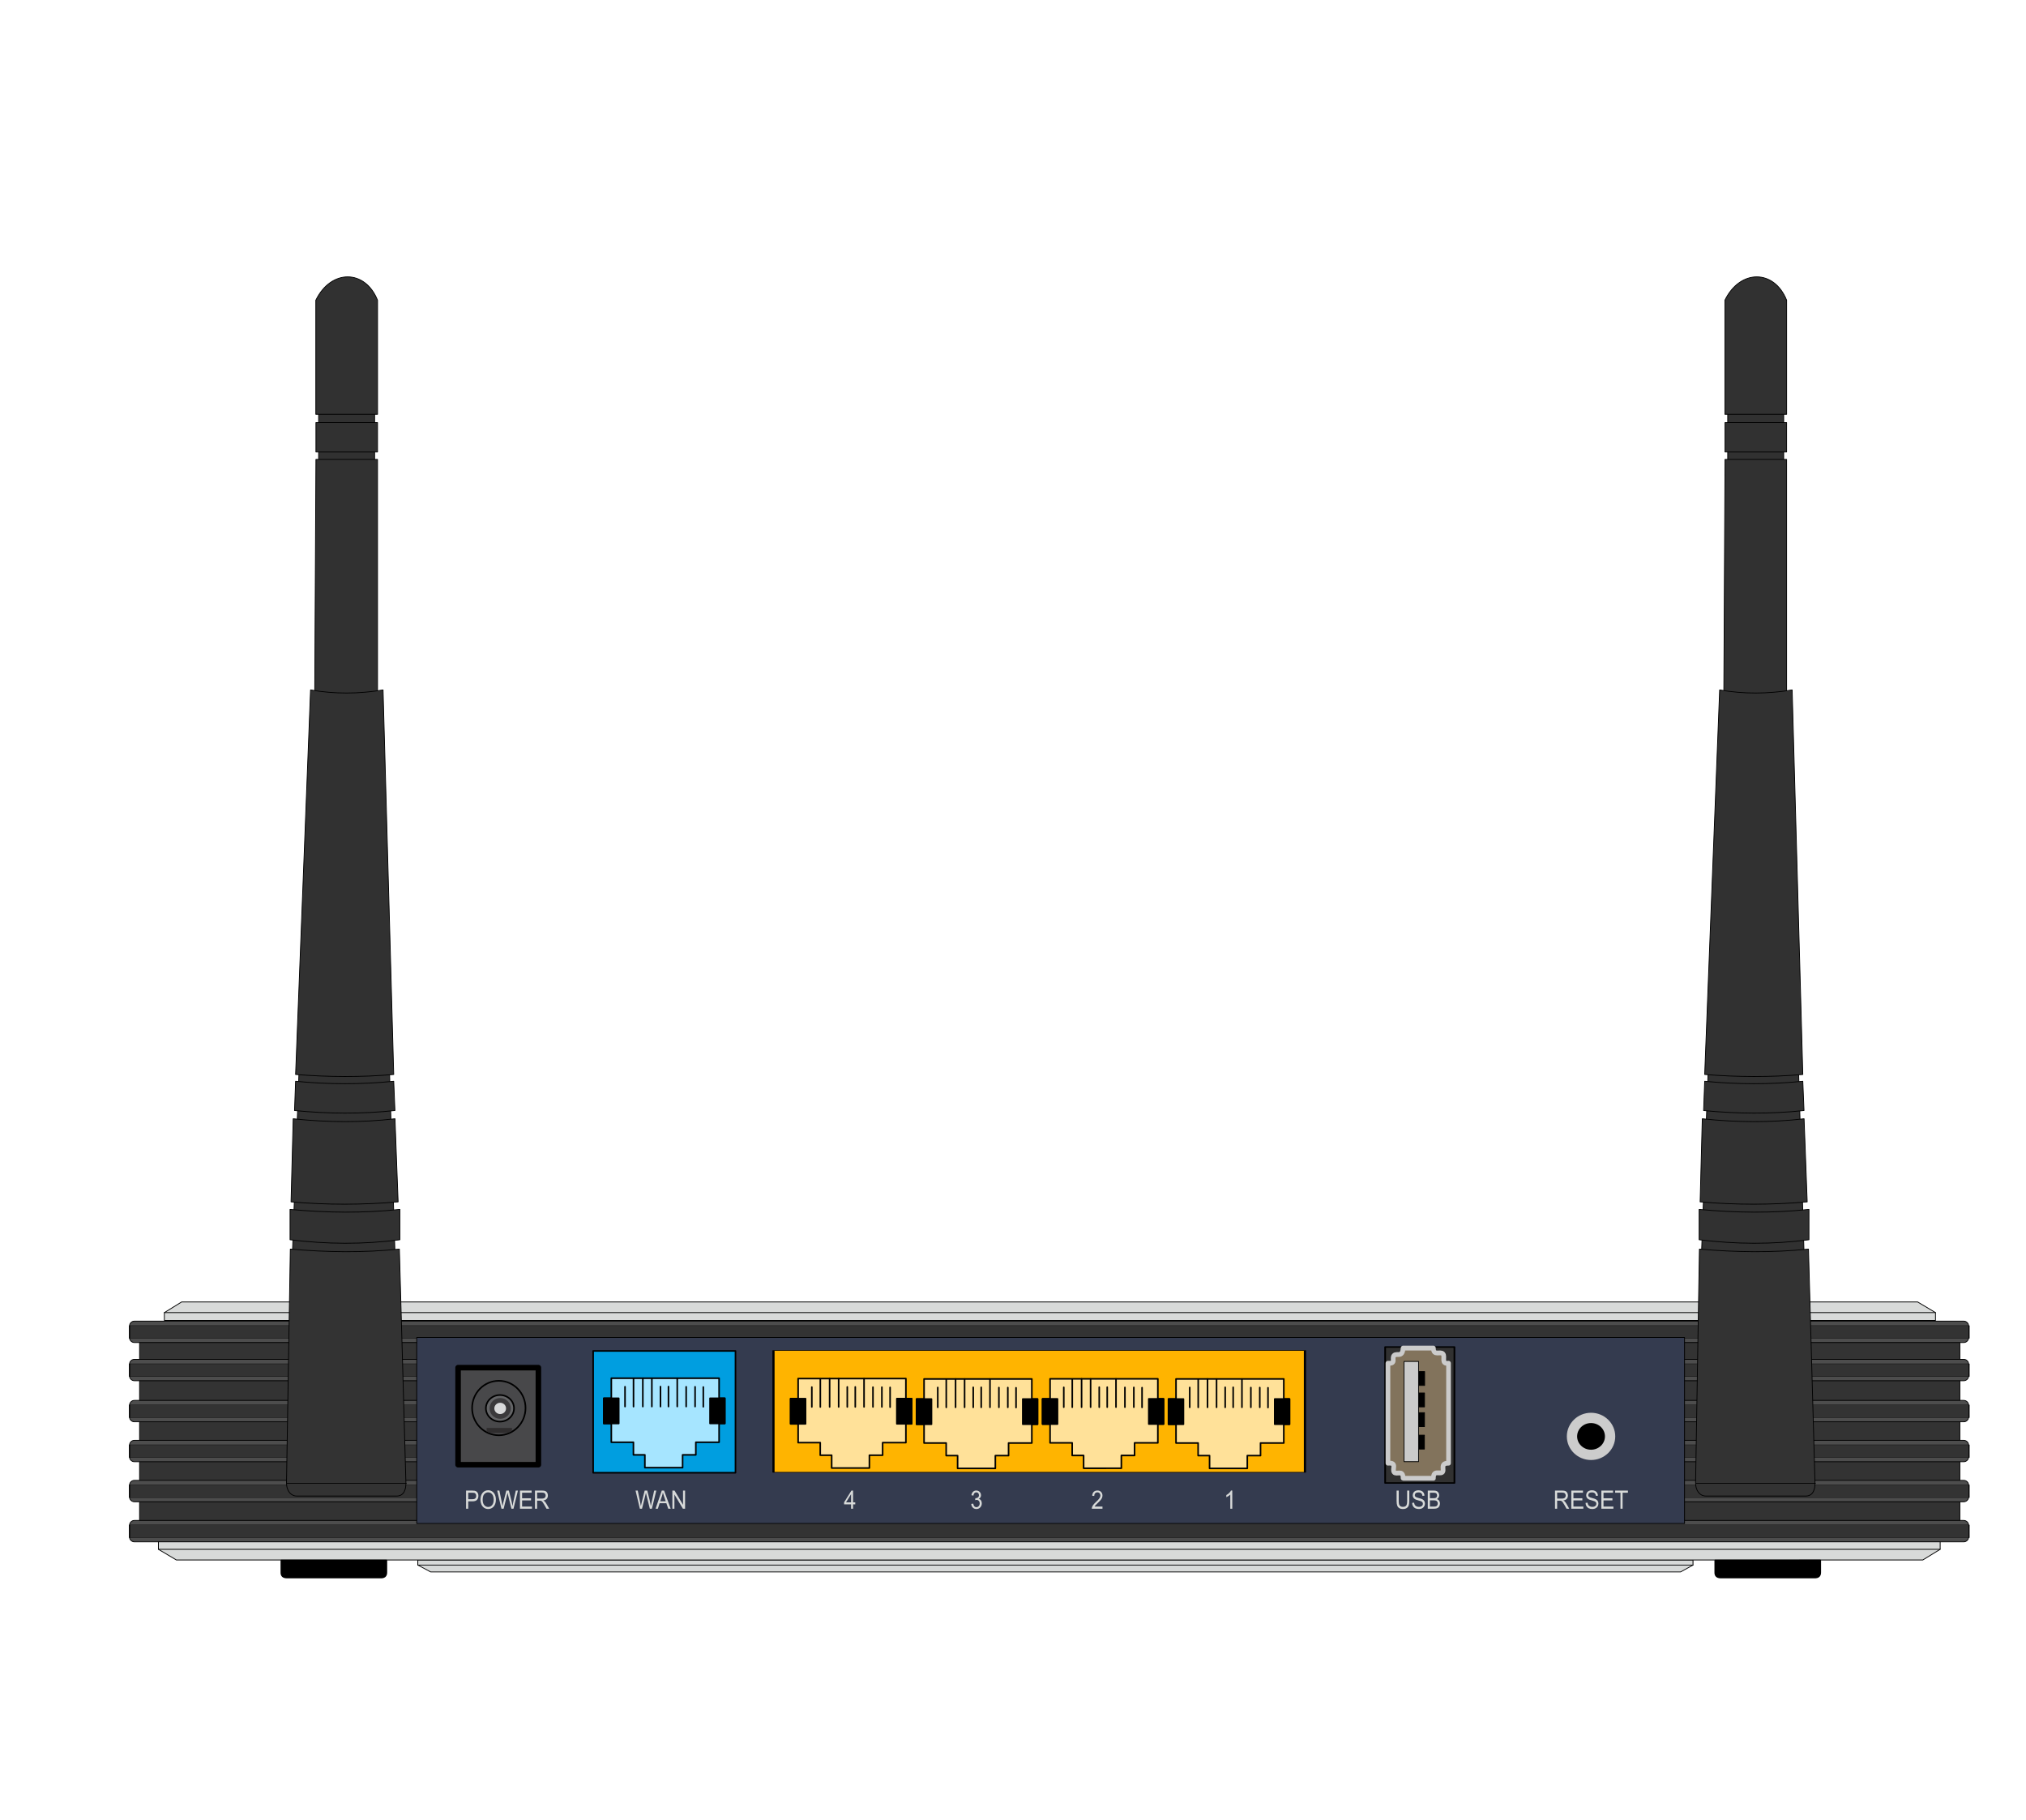<?xml version="1.0" standalone="no"?>
<!DOCTYPE svg PUBLIC "-//W3C//DTD SVG 1.1//EN" "http://www.w3.org/Graphics/SVG/1.1/DTD/svg11.dtd">
<svg width="100%" height="100%" viewBox="0 0 1280 1150" version="1.1" xmlns="http://www.w3.org/2000/svg" xmlns:xlink="http://www.w3.org/1999/xlink" xml:space="preserve" style="fill-rule:evenodd;clip-rule:evenodd;stroke-linecap:round;stroke-linejoin:round;stroke-miterlimit:1.414;">
    <g id="Ebene2">
        <g id="drunter" transform="matrix(-0.72,4.0811e-16,-3.6433e-16,-0.643,1144.39,1522.16)">
            <path d="M103.846,834.306L103.846,829.36L114.756,822.625L1211.53,822.625L1222.82,829.36L1222.82,834.306L103.846,834.306Z" style="fill:rgb(216,218,217);stroke-width:0.73px;stroke:black;"/>
            <path d="M103.842,829.36L1222.75,829.36" style="fill:rgb(216,218,217);stroke-width:0.73px;stroke:black;"/>
        </g>
        <g id="Boden" transform="matrix(-1.006,5.70209e-16,-5.66554e-16,-1,1330.24,1808.28)">
            <path d="M103.846,834.306L103.846,829.36L114.756,822.625L1211.53,822.625L1222.82,829.36L1222.82,834.306L103.846,834.306Z" style="fill:rgb(216,218,217);stroke-width:0.5px;stroke:black;"/>
            <path d="M103.842,829.36L1222.75,829.36" style="fill:rgb(216,218,217);stroke-width:0.5px;stroke:black;"/>
        </g>
        <g id="standgummis">
            <path d="M177.751,985.947L177.751,993.432C177.676,995.655 178.866,996.692 181.105,996.747L240.337,996.747C242.813,996.858 244.149,995.831 244.109,993.432L244.109,985.947L177.751,985.947Z" style="fill:black;stroke-width:1px;stroke:black;"/>
            <g transform="matrix(1,-2.44929e-16,2.44929e-16,1,905.912,5.16626e-14)">
                <path d="M177.751,985.947L177.751,993.432C177.676,995.655 178.866,996.692 181.105,996.747L240.337,996.747C242.813,996.858 244.149,995.831 244.109,993.432L244.109,985.947L177.751,985.947Z" style="fill:black;stroke-width:1px;stroke:black;"/>
            </g>
        </g>
        <g id="Deckel">
            <path d="M103.846,834.306L103.846,829.36L114.756,822.625L1211.53,822.625L1222.82,829.36L1222.82,834.306L103.846,834.306Z" style="fill:rgb(216,218,217);stroke-width:0.5px;stroke-linecap:butt;stroke:black;"/>
            <path d="M103.842,829.36L1222.75,829.36" style="fill:rgb(216,218,217);stroke-width:0.5px;stroke:black;"/>
        </g>
        <rect x="88.185" y="841.627" width="1150.03" height="123.932" style="fill:rgb(51,51,51);stroke-width:0.5px;stroke:black;"/>
        <g id="Mittelrippen">
            <g id="Rippe">
                <g transform="matrix(0.934,0,0,0.946,5.385,46.577)">
                    <path d="M1325.87,861.927C1325.87,860.123 1324.39,858.66 1322.56,858.66L85.153,858.66C83.328,858.66 81.846,860.123 81.846,861.927L81.846,869.691C81.846,871.494 83.328,872.958 85.153,872.958L1322.56,872.958C1324.39,872.958 1325.87,871.494 1325.87,869.691L1325.87,861.927Z" style="fill:rgb(77,77,77);stroke-width:0.53px;stroke:black;"/>
                </g>
                <g transform="matrix(11.562,0,0,2.935,-864.167,-1666.66)">
                    <rect x="81.823" y="861.451" width="100.514" height="2.756" style="fill:rgb(51,51,51);stroke-width:0.06px;stroke:black;"/>
                </g>
            </g>
            <g id="Rippe1" transform="matrix(1,0,0,1,0,25.961)">
                <g transform="matrix(0.934,0,0,0.946,5.385,46.577)">
                    <path d="M1325.87,861.927C1325.87,860.123 1324.39,858.66 1322.56,858.66L85.153,858.66C83.328,858.66 81.846,860.123 81.846,861.927L81.846,869.691C81.846,871.494 83.328,872.958 85.153,872.958L1322.56,872.958C1324.39,872.958 1325.87,871.494 1325.87,869.691L1325.87,861.927Z" style="fill:rgb(77,77,77);stroke-width:0.53px;stroke:black;"/>
                </g>
                <g transform="matrix(11.562,0,0,2.935,-864.167,-1666.66)">
                    <rect x="81.823" y="861.451" width="100.514" height="2.756" style="fill:rgb(51,51,51);stroke-width:0.06px;stroke:black;"/>
                </g>
            </g>
            <g id="Rippe2" transform="matrix(1,0,0,1,0,51.181)">
                <g transform="matrix(0.934,0,0,0.946,5.385,46.577)">
                    <path d="M1325.87,861.927C1325.87,860.123 1324.39,858.66 1322.56,858.66L85.153,858.66C83.328,858.66 81.846,860.123 81.846,861.927L81.846,869.691C81.846,871.494 83.328,872.958 85.153,872.958L1322.56,872.958C1324.39,872.958 1325.87,871.494 1325.87,869.691L1325.87,861.927Z" style="fill:rgb(77,77,77);stroke-width:0.53px;stroke:black;"/>
                </g>
                <g transform="matrix(11.562,0,0,2.935,-864.167,-1666.66)">
                    <rect x="81.823" y="861.451" width="100.514" height="2.756" style="fill:rgb(51,51,51);stroke-width:0.06px;stroke:black;"/>
                </g>
            </g>
            <g id="Rippe3" transform="matrix(1,0,0,1,0,76.485)">
                <g transform="matrix(0.934,0,0,0.946,5.385,46.577)">
                    <path d="M1325.87,861.927C1325.87,860.123 1324.39,858.66 1322.56,858.66L85.153,858.66C83.328,858.66 81.846,860.123 81.846,861.927L81.846,869.691C81.846,871.494 83.328,872.958 85.153,872.958L1322.56,872.958C1324.39,872.958 1325.87,871.494 1325.87,869.691L1325.87,861.927Z" style="fill:rgb(77,77,77);stroke-width:0.53px;stroke:black;"/>
                </g>
                <g transform="matrix(11.562,0,0,2.935,-864.167,-1666.66)">
                    <rect x="81.823" y="861.451" width="100.514" height="2.756" style="fill:rgb(51,51,51);stroke-width:0.06px;stroke:black;"/>
                </g>
            </g>
            <g id="Rippe4" transform="matrix(1,0,0,1,0,-24.126)">
                <g transform="matrix(0.934,0,0,0.946,5.385,46.577)">
                    <path d="M1325.87,861.927C1325.87,860.123 1324.39,858.66 1322.56,858.66L85.153,858.66C83.328,858.66 81.846,860.123 81.846,861.927L81.846,869.691C81.846,871.494 83.328,872.958 85.153,872.958L1322.56,872.958C1324.39,872.958 1325.87,871.494 1325.87,869.691L1325.87,861.927Z" style="fill:rgb(77,77,77);stroke-width:0.53px;stroke:black;"/>
                </g>
                <g transform="matrix(11.562,0,0,2.935,-864.167,-1666.66)">
                    <rect x="81.823" y="861.451" width="100.514" height="2.756" style="fill:rgb(51,51,51);stroke-width:0.06px;stroke:black;"/>
                </g>
            </g>
            <g id="Rippe5" transform="matrix(1,0,0,1,0,101.804)">
                <g transform="matrix(0.934,0,0,0.946,5.385,46.577)">
                    <path d="M1325.87,861.927C1325.87,860.123 1324.39,858.66 1322.56,858.66L85.153,858.66C83.328,858.66 81.846,860.123 81.846,861.927L81.846,869.691C81.846,871.494 83.328,872.958 85.153,872.958L1322.56,872.958C1324.39,872.958 1325.87,871.494 1325.87,869.691L1325.87,861.927Z" style="fill:rgb(77,77,77);stroke-width:0.53px;stroke:black;"/>
                </g>
                <g transform="matrix(11.562,0,0,2.935,-864.167,-1666.66)">
                    <rect x="81.823" y="861.451" width="100.514" height="2.756" style="fill:rgb(51,51,51);stroke-width:0.06px;stroke:black;"/>
                </g>
            </g>
        </g>
        <rect id="Blende" x="263.294" y="845.061" width="800.976" height="117.543" style="fill:rgb(52,59,79);stroke-width:0.5px;stroke:black;"/>
    </g>
    <g transform="matrix(1.268,0,0,1.268,248.216,6.928)">
        <g id="Antennen 1043">
            <g id="new Antenne 1043">
                <path d="M652.036,619.119L703.126,619.119L700.344,526.551L655.39,526.551L652.036,619.119Z" style="fill:rgb(49,49,49);stroke-width:0.39px;stroke-linecap:butt;stroke:black;"/>
                <rect x="665.084" y="199.138" width="27.899" height="28.754" style="fill:rgb(49,49,49);stroke-width:0.39px;stroke-linecap:butt;stroke:black;"/>
                <path d="M649.084,733.319L650.988,616.958C669.108,618.552 687.221,618.824 705.323,616.958L708.576,733.319C708.675,736.851 707.533,740.021 703.908,740.021L654.293,740.021C651.034,740.021 649.022,737.092 649.084,733.319Z" style="fill:rgb(51,51,51);stroke-width:0.39px;stroke-linecap:butt;stroke:black;"/>
                <g transform="matrix(0.91,0,0,0.789,86.967,-5.464)">
                    <path d="M618.082,936.798L683.33,936.798" style="fill:none;stroke-width:0.46px;stroke:black;"/>
                </g>
                <path d="M650.848,597.162L650.848,612.298C668.997,614.545 687.229,614.718 705.566,612.298L705.566,597.162C687.342,599.115 669.101,598.905 650.848,597.162Z" style="fill:rgb(49,49,49);stroke-width:0.39px;stroke-linecap:butt;stroke:black;"/>
                <path d="M663.141,341.639L694.434,341.639L694.434,223.461L663.746,223.461L663.141,341.639Z" style="fill:rgb(49,49,49);stroke-width:0.39px;stroke-linecap:butt;stroke:black;"/>
                <path d="M651.347,593.426C669.264,594.991 687.044,594.958 704.694,593.426L703.132,552.011C686.546,553.968 669.625,553.864 652.419,552.011L651.347,593.426Z" style="fill:rgb(49,49,49);stroke-width:0.39px;stroke-linecap:butt;stroke:black;"/>
                <path d="M653.079,547.908C669.797,549.558 686.475,549.685 703.103,547.908L702.503,533.319C686.288,534.981 669.99,534.936 653.614,533.319L653.079,547.908Z" style="fill:rgb(49,49,49);stroke-width:0.39px;stroke-linecap:butt;stroke:black;"/>
                <path d="M653.614,529.948C669.993,531.254 686.296,531.355 702.503,529.948L697.191,338.329C685.178,340.346 673.138,340.435 661.07,338.329L653.614,529.948Z" style="fill:rgb(49,49,49);stroke-width:0.39px;stroke-linecap:butt;stroke:black;"/>
                <rect x="663.746" y="205.104" width="30.688" height="14.659" style="fill:rgb(49,49,49);stroke-width:0.39px;stroke-linecap:butt;stroke:black;"/>
                <path d="M663.687,200.966L694.443,200.966L694.443,144.136C688.239,128.631 671.247,128.6 663.687,144.136L663.687,200.966Z" style="fill:rgb(49,49,49);stroke-width:0.39px;stroke-linecap:butt;stroke:black;"/>
            </g>
        </g>
    </g>
    <g transform="matrix(1.268,0,0,1.268,-642.028,6.928)">
        <g id="Antennen 10431">
            <g id="new Antenne 10431">
                <path d="M652.036,619.119L703.126,619.119L700.344,526.551L655.39,526.551L652.036,619.119Z" style="fill:rgb(49,49,49);stroke-width:0.39px;stroke-linecap:butt;stroke:black;"/>
                <rect x="665.084" y="199.138" width="27.899" height="28.754" style="fill:rgb(49,49,49);stroke-width:0.39px;stroke-linecap:butt;stroke:black;"/>
                <path d="M649.084,733.319L650.988,616.958C669.108,618.552 687.221,618.824 705.323,616.958L708.576,733.319C708.675,736.851 707.533,740.021 703.908,740.021L654.293,740.021C651.034,740.021 649.022,737.092 649.084,733.319Z" style="fill:rgb(51,51,51);stroke-width:0.39px;stroke-linecap:butt;stroke:black;"/>
                <g transform="matrix(0.91,0,0,0.789,86.967,-5.464)">
                    <path d="M618.082,936.798L683.33,936.798" style="fill:none;stroke-width:0.46px;stroke:black;"/>
                </g>
                <path d="M650.848,597.162L650.848,612.298C668.997,614.545 687.229,614.718 705.566,612.298L705.566,597.162C687.342,599.115 669.101,598.905 650.848,597.162Z" style="fill:rgb(49,49,49);stroke-width:0.39px;stroke-linecap:butt;stroke:black;"/>
                <path d="M663.141,341.639L694.434,341.639L694.434,223.461L663.746,223.461L663.141,341.639Z" style="fill:rgb(49,49,49);stroke-width:0.39px;stroke-linecap:butt;stroke:black;"/>
                <path d="M651.347,593.426C669.264,594.991 687.044,594.958 704.694,593.426L703.132,552.011C686.546,553.968 669.625,553.864 652.419,552.011L651.347,593.426Z" style="fill:rgb(49,49,49);stroke-width:0.39px;stroke-linecap:butt;stroke:black;"/>
                <path d="M653.079,547.908C669.797,549.558 686.475,549.685 703.103,547.908L702.503,533.319C686.288,534.981 669.99,534.936 653.614,533.319L653.079,547.908Z" style="fill:rgb(49,49,49);stroke-width:0.39px;stroke-linecap:butt;stroke:black;"/>
                <path d="M653.614,529.948C669.993,531.254 686.296,531.355 702.503,529.948L697.191,338.329C685.178,340.346 673.138,340.435 661.07,338.329L653.614,529.948Z" style="fill:rgb(49,49,49);stroke-width:0.39px;stroke-linecap:butt;stroke:black;"/>
                <rect x="663.746" y="205.104" width="30.688" height="14.659" style="fill:rgb(49,49,49);stroke-width:0.39px;stroke-linecap:butt;stroke:black;"/>
                <path d="M663.687,200.966L694.443,200.966L694.443,144.136C688.239,128.631 671.247,128.6 663.687,144.136L663.687,200.966Z" style="fill:rgb(49,49,49);stroke-width:0.39px;stroke-linecap:butt;stroke:black;"/>
            </g>
        </g>
    </g>
    <g id="WAN" transform="matrix(-1,3.67394e-16,-3.67394e-16,-1,894.796,1889.08)">
        <path d="M430.126,958.534L520.049,958.534L520.049,1035.48L430.126,1035.48L430.126,958.534" style="fill:rgb(0,158,224);stroke-width:1px;stroke:black;"/>
        <path d="M463.538,961.757L487.377,961.757L487.377,969.841L494.601,969.841L494.601,977.802L508.571,977.802L508.571,989.68L513.332,989.68L513.332,1005.6L508.571,1005.6L508.571,1018.27L440.482,1018.27L440.482,1005.6L437.015,1005.6L437.015,989.68L440.482,989.68L440.482,977.802L455.182,977.802L455.182,969.841L463.538,969.841L463.538,961.757" style="fill:rgb(166,229,255);stroke-width:1px;stroke:black;"/>
        <rect x="436.816" y="989.68" width="9.385" height="15.92" style="fill:black;stroke-width:1px;stroke:black;"/>
        <g transform="matrix(1,0,0,1,67.067,-0.024)">
            <rect x="436.816" y="989.68" width="9.385" height="15.92" style="fill:black;stroke-width:1px;stroke:black;"/>
        </g>
        <path d="M450.462,1000.22L450.462,1012.69" style="fill:none;stroke-width:1px;stroke:black;"/>
        <g transform="matrix(1,0,0,1,5.188,0.143)">
            <path d="M450.462,1000.22L450.462,1012.69" style="fill:none;stroke-width:1px;stroke:black;"/>
        </g>
        <g transform="matrix(1,0,0,1,10.822,0.143)">
            <path d="M450.462,1000.22L450.462,1012.69" style="fill:none;stroke-width:1px;stroke:black;"/>
        </g>
        <g transform="matrix(1,0,0,1,22.004,0.292)">
            <path d="M450.462,1000.07L450.462,1012.69" style="fill:none;stroke-width:1px;stroke:black;"/>
        </g>
        <g transform="matrix(1,0,0,1,27.05,0.292)">
            <path d="M450.462,1000.05L450.462,1012.69" style="fill:none;stroke-width:1px;stroke:black;"/>
        </g>
        <g transform="matrix(1,0,0,1,49.451,0.193)">
            <path d="M450.462,1000.16L450.462,1012.69" style="fill:none;stroke-width:1px;stroke:black;"/>
        </g>
        <path d="M466.922,1000.38L466.922,1018.21" style="fill:none;stroke-width:1px;stroke:black;"/>
        <g transform="matrix(1,0,0,1,16.04,-0.056)">
            <path d="M466.922,1000.41L466.922,1018.27" style="fill:none;stroke-width:1px;stroke:black;"/>
        </g>
        <g transform="matrix(1,0,0,1,21.744,-0.155)">
            <path d="M466.922,1000.5L466.922,1018.4" style="fill:none;stroke-width:1px;stroke:black;"/>
        </g>
        <g transform="matrix(1,0,0,1,27.626,-0.353)">
            <path d="M466.922,1000.67L466.922,1018.4" style="fill:none;stroke-width:1px;stroke:black;"/>
        </g>
    </g>
    <g id="lan4" transform="matrix(-1,1.22465e-16,-1.22465e-16,-1,1344.87,1888.8)">
        <g transform="matrix(3.734,0,0,1,-1085.67,-0)">
            <path d="M430.126,958.534L520.049,958.534L520.049,1035.48L430.126,1035.48L430.126,958.534" style="fill:rgb(255,180,0);stroke-width:0.37px;stroke:black;"/>
        </g>
        <g transform="matrix(1,0,0,1,93.303,-0.747)">
            <path d="M463.538,961.757L487.377,961.757L487.377,969.841L494.601,969.841L494.601,977.802L508.571,977.802L508.571,989.68L513.332,989.68L513.332,1005.6L508.571,1005.6L508.571,1018.27L440.482,1018.27L440.482,1005.6L437.015,1005.6L437.015,989.68L440.482,989.68L440.482,977.802L455.182,977.802L455.182,969.841L463.538,969.841L463.538,961.757" style="fill:rgb(255,225,153);stroke-width:1px;stroke:black;"/>
        </g>
        <g transform="matrix(1,0,0,1,172.876,-0.662)">
            <path d="M463.538,961.757L487.377,961.757L487.377,969.841L494.601,969.841L494.601,977.802L508.571,977.802L508.571,989.68L513.332,989.68L513.332,1005.6L508.571,1005.6L508.571,1018.27L440.482,1018.27L440.482,1005.6L437.015,1005.6L437.015,989.68L440.482,989.68L440.482,977.802L455.182,977.802L455.182,969.841L463.538,969.841L463.538,961.757" style="fill:rgb(255,225,153);stroke-width:1px;stroke:black;"/>
        </g>
        <g transform="matrix(1,0,0,1,252.488,-0.756)">
            <path d="M463.538,961.757L487.377,961.757L487.377,969.841L494.601,969.841L494.601,977.802L508.571,977.802L508.571,989.68L513.332,989.68L513.332,1005.6L508.571,1005.6L508.571,1018.27L440.482,1018.27L440.482,1005.6L437.015,1005.6L437.015,989.68L440.482,989.68L440.482,977.802L455.182,977.802L455.182,969.841L463.538,969.841L463.538,961.757" style="fill:rgb(255,225,153);stroke-width:1px;stroke:black;"/>
        </g>
        <g transform="matrix(1,0,0,1,332.053,-0.51)">
            <path d="M463.538,961.757L487.377,961.757L487.377,969.841L494.601,969.841L494.601,977.802L508.571,977.802L508.571,989.68L513.332,989.68L513.332,1005.6L508.571,1005.6L508.571,1018.27L440.482,1018.27L440.482,1005.6L437.015,1005.6L437.015,989.68L440.482,989.68L440.482,977.802L455.182,977.802L455.182,969.841L463.538,969.841L463.538,961.757" style="fill:rgb(255,225,153);stroke-width:1px;stroke:black;"/>
        </g>
        <g transform="matrix(1,0,0,1,93.303,-0.747)">
            <rect x="436.816" y="989.68" width="9.385" height="15.92" style="fill:black;stroke-width:1px;stroke:black;"/>
        </g>
        <g transform="matrix(1,0,0,1,172.876,-0.662)">
            <rect x="436.816" y="989.68" width="9.385" height="15.92" style="fill:black;stroke-width:1px;stroke:black;"/>
        </g>
        <g transform="matrix(1,0,0,1,252.488,-0.756)">
            <rect x="436.816" y="989.68" width="9.385" height="15.92" style="fill:black;stroke-width:1px;stroke:black;"/>
        </g>
        <g transform="matrix(1,0,0,1,332.053,-0.51)">
            <rect x="436.816" y="989.68" width="9.385" height="15.92" style="fill:black;stroke-width:1px;stroke:black;"/>
        </g>
        <g transform="matrix(1,0,0,1,160.37,-0.771)">
            <rect x="436.816" y="989.68" width="9.385" height="15.92" style="fill:black;stroke-width:1px;stroke:black;"/>
        </g>
        <g transform="matrix(1,0,0,1,239.942,-0.685)">
            <rect x="436.816" y="989.68" width="9.385" height="15.92" style="fill:black;stroke-width:1px;stroke:black;"/>
        </g>
        <g transform="matrix(1,0,0,1,319.555,-0.78)">
            <rect x="436.816" y="989.68" width="9.385" height="15.92" style="fill:black;stroke-width:1px;stroke:black;"/>
        </g>
        <g transform="matrix(1,0,0,1,399.12,-0.533)">
            <rect x="436.816" y="989.68" width="9.385" height="15.92" style="fill:black;stroke-width:1px;stroke:black;"/>
        </g>
        <g transform="matrix(1,0,0,1,93.303,-0.747)">
            <path d="M450.462,1000.22L450.462,1012.69" style="fill:none;stroke-width:1px;stroke:black;"/>
        </g>
        <g transform="matrix(1,0,0,1,172.876,-0.662)">
            <path d="M450.462,1000.22L450.462,1012.69" style="fill:none;stroke-width:1px;stroke:black;"/>
        </g>
        <g transform="matrix(1,0,0,1,252.488,-0.756)">
            <path d="M450.462,1000.22L450.462,1012.69" style="fill:none;stroke-width:1px;stroke:black;"/>
        </g>
        <g transform="matrix(1,0,0,1,332.053,-0.51)">
            <path d="M450.462,1000.22L450.462,1012.69" style="fill:none;stroke-width:1px;stroke:black;"/>
        </g>
        <g transform="matrix(1,0,0,1,98.491,-0.604)">
            <path d="M450.462,1000.22L450.462,1012.69" style="fill:none;stroke-width:1px;stroke:black;"/>
        </g>
        <g transform="matrix(1,0,0,1,178.064,-0.519)">
            <path d="M450.462,1000.22L450.462,1012.69" style="fill:none;stroke-width:1px;stroke:black;"/>
        </g>
        <g transform="matrix(1,0,0,1,257.676,-0.613)">
            <path d="M450.462,1000.22L450.462,1012.69" style="fill:none;stroke-width:1px;stroke:black;"/>
        </g>
        <g transform="matrix(1,0,0,1,337.242,-0.367)">
            <path d="M450.462,1000.22L450.462,1012.69" style="fill:none;stroke-width:1px;stroke:black;"/>
        </g>
        <g transform="matrix(1,0,0,1,104.125,-0.604)">
            <path d="M450.462,1000.22L450.462,1012.69" style="fill:none;stroke-width:1px;stroke:black;"/>
        </g>
        <g transform="matrix(1,0,0,1,183.697,-0.519)">
            <path d="M450.462,1000.22L450.462,1012.69" style="fill:none;stroke-width:1px;stroke:black;"/>
        </g>
        <g transform="matrix(1,0,0,1,263.309,-0.613)">
            <path d="M450.462,1000.22L450.462,1012.69" style="fill:none;stroke-width:1px;stroke:black;"/>
        </g>
        <g transform="matrix(1,0,0,1,342.875,-0.367)">
            <path d="M450.462,1000.22L450.462,1012.69" style="fill:none;stroke-width:1px;stroke:black;"/>
        </g>
        <g transform="matrix(1,0,0,1,115.307,-0.455)">
            <path d="M450.462,1000.07L450.462,1012.69" style="fill:none;stroke-width:1px;stroke:black;"/>
        </g>
        <g transform="matrix(1,0,0,1,194.88,-0.37)">
            <path d="M450.462,1000.07L450.462,1012.69" style="fill:none;stroke-width:1px;stroke:black;"/>
        </g>
        <g transform="matrix(1,0,0,1,274.492,-0.464)">
            <path d="M450.462,1000.07L450.462,1012.69" style="fill:none;stroke-width:1px;stroke:black;"/>
        </g>
        <g transform="matrix(1,0,0,1,354.058,-0.218)">
            <path d="M450.462,1000.07L450.462,1012.69" style="fill:none;stroke-width:1px;stroke:black;"/>
        </g>
        <g transform="matrix(1,0,0,1,120.353,-0.455)">
            <path d="M450.462,1000.05L450.462,1012.69" style="fill:none;stroke-width:1px;stroke:black;"/>
        </g>
        <g transform="matrix(1,0,0,1,199.925,-0.37)">
            <path d="M450.462,1000.05L450.462,1012.69" style="fill:none;stroke-width:1px;stroke:black;"/>
        </g>
        <g transform="matrix(1,0,0,1,279.537,-0.464)">
            <path d="M450.462,1000.05L450.462,1012.69" style="fill:none;stroke-width:1px;stroke:black;"/>
        </g>
        <g transform="matrix(1,0,0,1,359.103,-0.218)">
            <path d="M450.462,1000.05L450.462,1012.69" style="fill:none;stroke-width:1px;stroke:black;"/>
        </g>
        <g transform="matrix(1,0,0,1,142.754,-0.555)">
            <path d="M450.462,1000.16L450.462,1012.69" style="fill:none;stroke-width:1px;stroke:black;"/>
        </g>
        <g transform="matrix(1,0,0,1,222.326,-0.469)">
            <path d="M450.462,1000.16L450.462,1012.69" style="fill:none;stroke-width:1px;stroke:black;"/>
        </g>
        <g transform="matrix(1,0,0,1,301.939,-0.563)">
            <path d="M450.462,1000.16L450.462,1012.69" style="fill:none;stroke-width:1px;stroke:black;"/>
        </g>
        <g transform="matrix(1,0,0,1,381.504,-0.317)">
            <path d="M450.462,1000.16L450.462,1012.69" style="fill:none;stroke-width:1px;stroke:black;"/>
        </g>
        <g transform="matrix(1,0,0,1,93.303,-0.747)">
            <path d="M466.922,1000.38L466.922,1018.21" style="fill:none;stroke-width:1px;stroke:black;"/>
        </g>
        <g transform="matrix(1,0,0,1,172.876,-0.662)">
            <path d="M466.922,1000.38L466.922,1018.21" style="fill:none;stroke-width:1px;stroke:black;"/>
        </g>
        <g transform="matrix(1,0,0,1,252.488,-0.756)">
            <path d="M466.922,1000.38L466.922,1018.21" style="fill:none;stroke-width:1px;stroke:black;"/>
        </g>
        <g transform="matrix(1,0,0,1,332.053,-0.51)">
            <path d="M466.922,1000.38L466.922,1018.21" style="fill:none;stroke-width:1px;stroke:black;"/>
        </g>
        <g transform="matrix(1,0,0,1,109.343,-0.803)">
            <path d="M466.922,1000.41L466.922,1018.27" style="fill:none;stroke-width:1px;stroke:black;"/>
        </g>
        <g transform="matrix(1,0,0,1,188.915,-0.718)">
            <path d="M466.922,1000.41L466.922,1018.27" style="fill:none;stroke-width:1px;stroke:black;"/>
        </g>
        <g transform="matrix(1,0,0,1,268.528,-0.812)">
            <path d="M466.922,1000.41L466.922,1018.27" style="fill:none;stroke-width:1px;stroke:black;"/>
        </g>
        <g transform="matrix(1,0,0,1,348.093,-0.565)">
            <path d="M466.922,1000.41L466.922,1018.27" style="fill:none;stroke-width:1px;stroke:black;"/>
        </g>
        <g transform="matrix(1,0,0,1,115.047,-0.902)">
            <path d="M466.922,1000.5L466.922,1018.4" style="fill:none;stroke-width:1px;stroke:black;"/>
        </g>
        <g transform="matrix(1,0,0,1,194.62,-0.816)">
            <path d="M466.922,1000.5L466.922,1018.4" style="fill:none;stroke-width:1px;stroke:black;"/>
        </g>
        <g transform="matrix(1,0,0,1,274.232,-0.911)">
            <path d="M466.922,1000.5L466.922,1018.4" style="fill:none;stroke-width:1px;stroke:black;"/>
        </g>
        <g transform="matrix(1,0,0,1,353.798,-0.664)">
            <path d="M466.922,1000.5L466.922,1018.4" style="fill:none;stroke-width:1px;stroke:black;"/>
        </g>
        <g transform="matrix(1,0,0,1,120.929,-1.101)">
            <path d="M466.922,1000.67L466.922,1018.4" style="fill:none;stroke-width:1px;stroke:black;"/>
        </g>
        <g transform="matrix(1,0,0,1,200.501,-1.015)">
            <path d="M466.922,1000.67L466.922,1018.4" style="fill:none;stroke-width:1px;stroke:black;"/>
        </g>
        <g transform="matrix(1,0,0,1,280.113,-1.109)">
            <path d="M466.922,1000.67L466.922,1018.4" style="fill:none;stroke-width:1px;stroke:black;"/>
        </g>
        <g transform="matrix(1,0,0,1,359.679,-0.863)">
            <path d="M466.922,1000.67L466.922,1018.4" style="fill:none;stroke-width:1px;stroke:black;"/>
        </g>
    </g>
    <g id="Power" transform="matrix(1,0,0,1,-71.124,-108.884)">
        <rect x="360.529" y="973.018" width="50.745" height="61.322" style="fill:rgb(72,72,74);stroke-width:3.5px;stroke:black;"/>
        <g transform="matrix(1,0,0,1,-0.754,0.503)">
            <ellipse cx="387.025" cy="998.035" rx="16.88" ry="17.207" style="fill:rgb(72,72,74);stroke-width:1px;stroke:black;"/>
        </g>
        <ellipse cx="386.992" cy="998.717" rx="8.879" ry="8.391" style="fill:rgb(99,100,102);stroke-width:1px;stroke:black;"/>
        <g transform="matrix(1,0,0,1,-0.111,-0.214)">
            <ellipse cx="387.249" cy="998.987" rx="5.203" ry="5.065" style="fill:rgb(216,217,218);stroke-width:3px;stroke:rgb(58,57,59);"/>
        </g>
        <path d="M378.699,1011.21L394.491,1011.21L394.491,1012.99L392.11,1014.15L380.447,1014.15L378.699,1013.38L378.699,1011.21Z" style="fill:rgb(47,45,46);stroke-width:0.1px;stroke:rgb(35,31,32);"/>
    </g>
    <g transform="matrix(1.102,0,0,1.102,33.109,-209.55)">
        <g id="reset">
            <ellipse cx="882.113" cy="1013.72" rx="10.926" ry="10.594" style="fill:black;stroke-width:5.9px;stroke:rgb(204,204,204);"/>
        </g>
    </g>
    <g transform="matrix(0.89,0,0,1,-525.057,-26.46)">
        <path d="M920.807,979.725L920.807,968.272L925.128,968.272C925.888,968.272 926.469,968.308 926.87,968.381C927.432,968.475 927.904,968.653 928.284,968.916C928.664,969.18 928.97,969.548 929.202,970.022C929.434,970.496 929.55,971.017 929.55,971.584C929.55,972.558 929.24,973.383 928.62,974.057C928,974.732 926.88,975.069 925.261,975.069L922.323,975.069L922.323,979.725L920.807,979.725ZM922.323,973.717L925.284,973.717C926.263,973.717 926.958,973.535 927.37,973.17C927.781,972.806 927.987,972.293 927.987,971.631C927.987,971.152 927.866,970.742 927.624,970.401C927.382,970.06 927.063,969.834 926.667,969.725C926.412,969.657 925.94,969.624 925.253,969.624L922.323,969.624L922.323,973.717Z" style="fill:rgb(216,218,217);fill-rule:nonzero;"/>
        <path d="M931.018,974.147C931.018,972.246 931.529,970.758 932.55,969.682C933.57,968.607 934.888,968.069 936.503,968.069C937.56,968.069 938.513,968.321 939.362,968.827C940.211,969.332 940.858,970.036 941.303,970.94C941.749,971.844 941.971,972.868 941.971,974.014C941.971,975.176 941.737,976.215 941.268,977.131C940.8,978.048 940.136,978.742 939.276,979.213C938.417,979.685 937.49,979.92 936.495,979.92C935.417,979.92 934.453,979.66 933.604,979.139C932.755,978.618 932.112,977.907 931.675,977.006C931.237,976.105 931.018,975.152 931.018,974.147ZM932.581,974.17C932.581,975.551 932.952,976.638 933.694,977.432C934.436,978.226 935.367,978.624 936.487,978.624C937.628,978.624 938.567,978.222 939.303,977.42C940.04,976.618 940.409,975.48 940.409,974.006C940.409,973.074 940.251,972.26 939.936,971.565C939.621,970.87 939.16,970.331 938.553,969.948C937.947,969.565 937.266,969.374 936.511,969.374C935.438,969.374 934.514,969.742 933.741,970.479C932.968,971.216 932.581,972.446 932.581,974.17Z" style="fill:rgb(216,218,217);fill-rule:nonzero;"/>
        <path d="M945.925,979.725L942.886,968.272L944.44,968.272L946.182,975.78C946.37,976.566 946.531,977.347 946.667,978.124C946.958,976.9 947.13,976.194 947.182,976.006L949.362,968.272L951.19,968.272L952.831,974.069C953.242,975.506 953.539,976.858 953.721,978.124C953.867,977.4 954.057,976.569 954.292,975.631L956.089,968.272L957.612,968.272L954.471,979.725L953.011,979.725L950.596,970.999C950.393,970.269 950.274,969.821 950.237,969.655C950.117,970.181 950.005,970.629 949.901,970.999L947.471,979.725L945.925,979.725Z" style="fill:rgb(216,218,217);fill-rule:nonzero;"/>
        <path d="M959.057,979.725L959.057,968.272L967.339,968.272L967.339,969.624L960.573,969.624L960.573,973.131L966.909,973.131L966.909,974.475L960.573,974.475L960.573,978.374L967.604,978.374L967.604,979.725L959.057,979.725Z" style="fill:rgb(216,218,217);fill-rule:nonzero;"/>
        <path d="M969.721,979.725L969.721,968.272L974.8,968.272C975.82,968.272 976.596,968.375 977.128,968.581C977.659,968.786 978.083,969.15 978.401,969.67C978.719,970.191 978.878,970.767 978.878,971.397C978.878,972.209 978.615,972.894 978.089,973.452C977.563,974.009 976.75,974.363 975.651,974.514C976.052,974.707 976.357,974.897 976.565,975.084C977.008,975.491 977.427,975.999 977.823,976.608L979.815,979.725L977.909,979.725L976.393,977.342C975.951,976.655 975.586,976.129 975.3,975.764C975.013,975.4 974.757,975.144 974.53,974.999C974.303,974.853 974.073,974.751 973.839,974.694C973.667,974.657 973.386,974.639 972.995,974.639L971.237,974.639L971.237,979.725L969.721,979.725ZM971.237,973.327L974.495,973.327C975.188,973.327 975.729,973.255 976.12,973.112C976.511,972.969 976.807,972.739 977.011,972.424C977.214,972.109 977.315,971.767 977.315,971.397C977.315,970.855 977.119,970.41 976.725,970.061C976.332,969.712 975.711,969.538 974.862,969.538L971.237,969.538L971.237,973.327Z" style="fill:rgb(216,218,217);fill-rule:nonzero;"/>
        <path d="M1044.16,979.725L1041.12,968.272L1042.67,968.272L1044.41,975.78C1044.6,976.566 1044.76,977.347 1044.9,978.124C1045.19,976.9 1045.36,976.194 1045.41,976.006L1047.59,968.272L1049.42,968.272L1051.06,974.069C1051.47,975.506 1051.77,976.858 1051.95,978.124C1052.1,977.4 1052.29,976.569 1052.52,975.631L1054.32,968.272L1055.84,968.272L1052.7,979.725L1051.24,979.725L1048.83,970.999C1048.62,970.269 1048.51,969.821 1048.47,969.655C1048.35,970.181 1048.24,970.629 1048.13,970.999L1045.7,979.725L1044.16,979.725Z" style="fill:rgb(216,218,217);fill-rule:nonzero;"/>
        <path d="M1055.33,979.725L1059.73,968.272L1061.36,968.272L1066.05,979.725L1064.33,979.725L1062.99,976.256L1058.2,976.256L1056.94,979.725L1055.33,979.725ZM1058.64,975.022L1062.52,975.022L1061.33,971.85C1060.96,970.887 1060.69,970.095 1060.51,969.475C1060.37,970.209 1060.16,970.939 1059.89,971.663L1058.64,975.022Z" style="fill:rgb(216,218,217);fill-rule:nonzero;"/>
        <path d="M1067.25,979.725L1067.25,968.272L1068.8,968.272L1074.82,977.264L1074.82,968.272L1076.27,968.272L1076.27,979.725L1074.71,979.725L1068.7,970.725L1068.7,979.725L1067.25,979.725Z" style="fill:rgb(216,218,217);fill-rule:nonzero;"/>
        <path d="M1194.11,979.725L1194.11,976.983L1189.14,976.983L1189.14,975.694L1194.37,968.272L1195.52,968.272L1195.52,975.694L1197.07,975.694L1197.07,976.983L1195.52,976.983L1195.52,979.725L1194.11,979.725ZM1194.11,975.694L1194.11,970.53L1190.53,975.694L1194.11,975.694Z" style="fill:rgb(216,218,217);fill-rule:nonzero;"/>
        <path d="M1279.4,976.702L1280.81,976.514C1280.97,977.311 1281.25,977.885 1281.63,978.237C1282.02,978.588 1282.49,978.764 1283.05,978.764C1283.71,978.764 1284.27,978.535 1284.73,978.077C1285.18,977.618 1285.41,977.051 1285.41,976.374C1285.41,975.728 1285.2,975.195 1284.78,974.776C1284.36,974.357 1283.82,974.147 1283.17,974.147C1282.9,974.147 1282.57,974.199 1282.18,974.303L1282.33,973.069C1282.43,973.079 1282.5,973.084 1282.56,973.084C1283.16,973.084 1283.7,972.928 1284.18,972.616C1284.66,972.303 1284.89,971.821 1284.89,971.17C1284.89,970.655 1284.72,970.228 1284.37,969.889C1284.02,969.551 1283.57,969.381 1283.02,969.381C1282.47,969.381 1282.02,969.553 1281.65,969.897C1281.29,970.241 1281.05,970.756 1280.95,971.444L1279.54,971.194C1279.71,970.251 1280.11,969.521 1280.71,969.002C1281.33,968.484 1282.08,968.225 1282.99,968.225C1283.61,968.225 1284.19,968.359 1284.71,968.627C1285.24,968.896 1285.64,969.262 1285.92,969.725C1286.2,970.189 1286.34,970.681 1286.34,971.202C1286.34,971.696 1286.21,972.147 1285.94,972.553C1285.68,972.959 1285.28,973.282 1284.76,973.522C1285.44,973.678 1285.96,974.002 1286.34,974.495C1286.71,974.987 1286.9,975.603 1286.9,976.342C1286.9,977.342 1286.54,978.19 1285.81,978.885C1285.08,979.581 1284.16,979.928 1283.04,979.928C1282.04,979.928 1281.2,979.629 1280.54,979.03C1279.88,978.431 1279.5,977.655 1279.4,976.702Z" style="fill:rgb(216,218,217);fill-rule:nonzero;"/>
        <path d="M1372.57,978.374L1372.57,979.725L1365,979.725C1364.99,979.387 1365.05,979.061 1365.16,978.749C1365.36,978.233 1365.67,977.725 1366.09,977.225C1366.52,976.725 1367.13,976.147 1367.93,975.491C1369.18,974.47 1370.02,973.661 1370.45,973.065C1370.89,972.469 1371.11,971.905 1371.11,971.374C1371.11,970.816 1370.91,970.346 1370.51,969.963C1370.12,969.581 1369.6,969.389 1368.95,969.389C1368.28,969.389 1367.74,969.592 1367.33,969.999C1366.92,970.405 1366.72,970.967 1366.71,971.686L1365.27,971.538C1365.37,970.459 1365.74,969.638 1366.38,969.073C1367.03,968.508 1367.9,968.225 1368.99,968.225C1370.09,968.225 1370.95,968.53 1371.6,969.139C1372.24,969.749 1372.56,970.504 1372.56,971.405C1372.56,971.863 1372.46,972.314 1372.28,972.756C1372.09,973.199 1371.78,973.665 1371.34,974.155C1370.91,974.644 1370.18,975.316 1369.17,976.17C1368.33,976.879 1367.79,977.359 1367.55,977.612C1367.31,977.864 1367.11,978.118 1366.95,978.374L1372.57,978.374Z" style="fill:rgb(216,218,217);fill-rule:nonzero;"/>
        <path d="M1464.71,979.725L1463.31,979.725L1463.31,970.764C1462.97,971.087 1462.52,971.41 1461.97,971.733C1461.42,972.056 1460.93,972.298 1460.49,972.459L1460.49,971.1C1461.28,970.73 1461.97,970.282 1462.56,969.756C1463.14,969.23 1463.56,968.72 1463.81,968.225L1464.71,968.225L1464.71,979.725Z" style="fill:rgb(216,218,217);fill-rule:nonzero;"/>
        <path d="M1588.85,968.272L1590.37,968.272L1590.37,974.889C1590.37,976.04 1590.24,976.954 1589.98,977.631C1589.72,978.308 1589.25,978.859 1588.57,979.284C1587.88,979.708 1586.99,979.92 1585.89,979.92C1584.82,979.92 1583.94,979.736 1583.26,979.366C1582.57,978.996 1582.09,978.461 1581.8,977.76C1581.5,977.06 1581.36,976.103 1581.36,974.889L1581.36,968.272L1582.87,968.272L1582.87,974.881C1582.87,975.876 1582.97,976.609 1583.15,977.081C1583.34,977.552 1583.65,977.915 1584.1,978.17C1584.55,978.426 1585.11,978.553 1585.76,978.553C1586.87,978.553 1587.66,978.301 1588.14,977.795C1588.61,977.29 1588.85,976.319 1588.85,974.881L1588.85,968.272Z" style="fill:rgb(216,218,217);fill-rule:nonzero;"/>
        <path d="M1592.37,976.045L1593.8,975.92C1593.87,976.493 1594.03,976.963 1594.28,977.331C1594.52,977.698 1594.91,977.995 1595.43,978.221C1595.95,978.448 1596.54,978.561 1597.19,978.561C1597.76,978.561 1598.27,978.475 1598.72,978.303C1599.16,978.131 1599.49,977.896 1599.7,977.596C1599.92,977.297 1600.03,976.97 1600.03,976.616C1600.03,976.256 1599.92,975.943 1599.72,975.674C1599.51,975.406 1599.16,975.181 1598.69,974.999C1598.38,974.879 1597.7,974.693 1596.65,974.44C1595.6,974.187 1594.86,973.949 1594.44,973.725C1593.89,973.439 1593.48,973.083 1593.21,972.659C1592.94,972.234 1592.81,971.759 1592.81,971.233C1592.81,970.655 1592.98,970.114 1593.3,969.612C1593.63,969.109 1594.11,968.728 1594.74,968.467C1595.37,968.207 1596.07,968.077 1596.84,968.077C1597.69,968.077 1598.44,968.213 1599.09,968.487C1599.74,968.76 1600.24,969.163 1600.58,969.694C1600.93,970.225 1601.12,970.827 1601.15,971.499L1599.69,971.608C1599.62,970.884 1599.35,970.337 1598.9,969.967C1598.45,969.597 1597.79,969.413 1596.9,969.413C1595.99,969.413 1595.32,969.581 1594.9,969.916C1594.48,970.252 1594.27,970.657 1594.27,971.131C1594.27,971.543 1594.42,971.881 1594.72,972.147C1595.01,972.413 1595.77,972.685 1597,972.963C1598.23,973.242 1599.08,973.486 1599.54,973.694C1600.2,974.001 1600.7,974.39 1601.01,974.862C1601.33,975.333 1601.49,975.876 1601.49,976.491C1601.49,977.1 1601.32,977.674 1600.97,978.213C1600.62,978.752 1600.12,979.172 1599.46,979.471C1598.81,979.771 1598.07,979.92 1597.26,979.92C1596.22,979.92 1595.35,979.769 1594.65,979.467C1593.95,979.165 1593.4,978.711 1593,978.104C1592.6,977.497 1592.39,976.811 1592.37,976.045Z" style="fill:rgb(216,218,217);fill-rule:nonzero;"/>
        <path d="M1603.5,979.725L1603.5,968.272L1607.8,968.272C1608.67,968.272 1609.37,968.388 1609.9,968.62C1610.43,968.851 1610.84,969.208 1611.14,969.69C1611.44,970.172 1611.59,970.676 1611.59,971.202C1611.59,971.691 1611.46,972.152 1611.19,972.584C1610.93,973.017 1610.53,973.366 1609.99,973.631C1610.68,973.834 1611.22,974.181 1611.59,974.67C1611.96,975.16 1612.15,975.738 1612.15,976.405C1612.15,976.941 1612.03,977.44 1611.81,977.901C1611.58,978.362 1611.3,978.717 1610.97,978.967C1610.63,979.217 1610.22,979.406 1609.71,979.534C1609.21,979.661 1608.6,979.725 1607.87,979.725L1603.5,979.725ZM1605.01,973.084L1607.49,973.084C1608.16,973.084 1608.64,973.04 1608.94,972.952C1609.32,972.837 1609.61,972.647 1609.81,972.381C1610,972.116 1610.1,971.782 1610.1,971.381C1610.1,971.001 1610.01,970.666 1609.83,970.377C1609.64,970.088 1609.38,969.89 1609.05,969.784C1608.71,969.677 1608.13,969.624 1607.3,969.624L1605.01,969.624L1605.01,973.084ZM1605.01,978.374L1607.87,978.374C1608.36,978.374 1608.7,978.355 1608.9,978.319C1609.25,978.256 1609.54,978.152 1609.77,978.006C1610.01,977.861 1610.2,977.648 1610.35,977.37C1610.5,977.091 1610.58,976.769 1610.58,976.405C1610.58,975.978 1610.47,975.607 1610.25,975.291C1610.03,974.976 1609.73,974.755 1609.34,974.627C1608.95,974.5 1608.39,974.436 1607.66,974.436L1605.01,974.436L1605.01,978.374Z" style="fill:rgb(216,218,217);fill-rule:nonzero;"/>
        <path d="M1693.82,979.725L1693.82,968.272L1698.89,968.272C1699.91,968.272 1700.69,968.375 1701.22,968.581C1701.75,968.786 1702.18,969.15 1702.5,969.67C1702.81,970.191 1702.97,970.767 1702.97,971.397C1702.97,972.209 1702.71,972.894 1702.18,973.452C1701.66,974.009 1700.84,974.363 1699.75,974.514C1700.15,974.707 1700.45,974.897 1700.66,975.084C1701.1,975.491 1701.52,975.999 1701.92,976.608L1703.91,979.725L1702,979.725L1700.49,977.342C1700.05,976.655 1699.68,976.129 1699.39,975.764C1699.11,975.4 1698.85,975.144 1698.62,974.999C1698.4,974.853 1698.17,974.751 1697.93,974.694C1697.76,974.657 1697.48,974.639 1697.09,974.639L1695.33,974.639L1695.33,979.725L1693.82,979.725ZM1695.33,973.327L1698.59,973.327C1699.28,973.327 1699.82,973.255 1700.21,973.112C1700.61,972.969 1700.9,972.739 1701.11,972.424C1701.31,972.109 1701.41,971.767 1701.41,971.397C1701.41,970.855 1701.21,970.41 1700.82,970.061C1700.43,969.712 1699.81,969.538 1698.96,969.538L1695.33,969.538L1695.33,973.327Z" style="fill:rgb(216,218,217);fill-rule:nonzero;"/>
        <path d="M1705.38,979.725L1705.38,968.272L1713.66,968.272L1713.66,969.624L1706.89,969.624L1706.89,973.131L1713.23,973.131L1713.23,974.475L1706.89,974.475L1706.89,978.374L1713.92,978.374L1713.92,979.725L1705.38,979.725Z" style="fill:rgb(216,218,217);fill-rule:nonzero;"/>
        <path d="M1715.5,976.045L1716.93,975.92C1717,976.493 1717.16,976.963 1717.4,977.331C1717.65,977.698 1718.04,977.995 1718.56,978.221C1719.08,978.448 1719.66,978.561 1720.32,978.561C1720.89,978.561 1721.4,978.475 1721.85,978.303C1722.29,978.131 1722.62,977.896 1722.84,977.596C1723.05,977.297 1723.16,976.97 1723.16,976.616C1723.16,976.256 1723.06,975.943 1722.85,975.674C1722.64,975.406 1722.3,975.181 1721.82,974.999C1721.51,974.879 1720.83,974.693 1719.78,974.44C1718.72,974.187 1717.99,973.949 1717.57,973.725C1717.02,973.439 1716.61,973.083 1716.34,972.659C1716.08,972.234 1715.94,971.759 1715.94,971.233C1715.94,970.655 1716.11,970.114 1716.43,969.612C1716.76,969.109 1717.24,968.728 1717.87,968.467C1718.5,968.207 1719.2,968.077 1719.97,968.077C1720.82,968.077 1721.57,968.213 1722.22,968.487C1722.87,968.76 1723.37,969.163 1723.71,969.694C1724.06,970.225 1724.25,970.827 1724.28,971.499L1722.82,971.608C1722.75,970.884 1722.48,970.337 1722.03,969.967C1721.58,969.597 1720.91,969.413 1720.03,969.413C1719.12,969.413 1718.45,969.581 1718.03,969.916C1717.61,970.252 1717.4,970.657 1717.4,971.131C1717.4,971.543 1717.55,971.881 1717.85,972.147C1718.14,972.413 1718.9,972.685 1720.13,972.963C1721.36,973.242 1722.21,973.486 1722.67,973.694C1723.33,974.001 1723.83,974.39 1724.14,974.862C1724.46,975.333 1724.62,975.876 1724.62,976.491C1724.62,977.1 1724.45,977.674 1724.1,978.213C1723.75,978.752 1723.25,979.172 1722.59,979.471C1721.94,979.771 1721.2,979.92 1720.39,979.92C1719.35,979.92 1718.48,979.769 1717.78,979.467C1717.08,979.165 1716.53,978.711 1716.13,978.104C1715.73,977.497 1715.52,976.811 1715.5,976.045Z" style="fill:rgb(216,218,217);fill-rule:nonzero;"/>
        <path d="M1726.72,979.725L1726.72,968.272L1735,968.272L1735,969.624L1728.24,969.624L1728.24,973.131L1734.57,973.131L1734.57,974.475L1728.24,974.475L1728.24,978.374L1735.27,978.374L1735.27,979.725L1726.72,979.725Z" style="fill:rgb(216,218,217);fill-rule:nonzero;"/>
        <path d="M1740.28,979.725L1740.28,969.624L1736.5,969.624L1736.5,968.272L1745.58,968.272L1745.58,969.624L1741.79,969.624L1741.79,979.725L1740.28,979.725Z" style="fill:rgb(216,218,217);fill-rule:nonzero;"/>
    </g>
    <g id="USB Port Hochkant" transform="matrix(1,0,0,1,72.103,-100.62)">
        <g transform="matrix(1.243,0,0,1.047,-187.856,-45.216)">
            <rect x="797.162" y="952.18" width="35.211" height="82.069" style="fill:rgb(49,49,49);stroke-width:0.87px;stroke:black;"/>
        </g>
        <g transform="matrix(0.94,0,0,0.964,49.679,34.939)">
            <path d="M844.035,961.651C838.659,962.357 842.018,957.286 840.263,955.504C838.409,953.621 833.887,957.121 833.851,951.73L813.483,951.73C813.06,958.195 809.277,954.793 807.442,956.539C805.548,958.341 809.127,962.125 803.299,961.651L803.299,1027.15C809.777,1026.59 805.868,1031.08 807.46,1033.07C808.993,1034.98 813.523,1031.2 813.484,1036.95C813.484,1037.02 813.536,1037.07 813.6,1037.07C815.252,1037.07 833.851,1037.07 833.851,1037.07C833.819,1031.53 837.723,1034.41 839.72,1033.19C841.739,1031.96 837.786,1027.04 844.035,1027.15L844.035,961.651Z" style="fill:rgb(130,115,92);stroke-width:3.15px;stroke:rgb(203,203,203);"/>
        </g>
        <g transform="matrix(1,0,0,1,-0.731,0.339)">
            <rect x="822.968" y="966.895" width="5.718" height="8.772" style="fill:black;stroke-width:0.5px;stroke:black;"/>
        </g>
        <g transform="matrix(1,0,0,1,-0.794,13.869)">
            <rect x="822.968" y="966.895" width="5.718" height="8.772" style="fill:black;stroke-width:0.5px;stroke:black;"/>
        </g>
        <g transform="matrix(1,0,0,1,-0.813,26.337)">
            <rect x="822.968" y="966.895" width="5.718" height="8.772" style="fill:black;stroke-width:0.5px;stroke:black;"/>
        </g>
        <g transform="matrix(1,0,0,1,-0.864,40.534)">
            <rect x="822.968" y="966.895" width="5.718" height="8.772" style="fill:black;stroke-width:0.5px;stroke:black;"/>
        </g>
        <g transform="matrix(1,0,0,1.033,0,-34.145)">
            <rect x="814.95" y="963.194" width="9.175" height="61.293" style="fill:rgb(203,203,203);stroke-width:0.49px;stroke:black;"/>
        </g>
    </g>
</svg>
